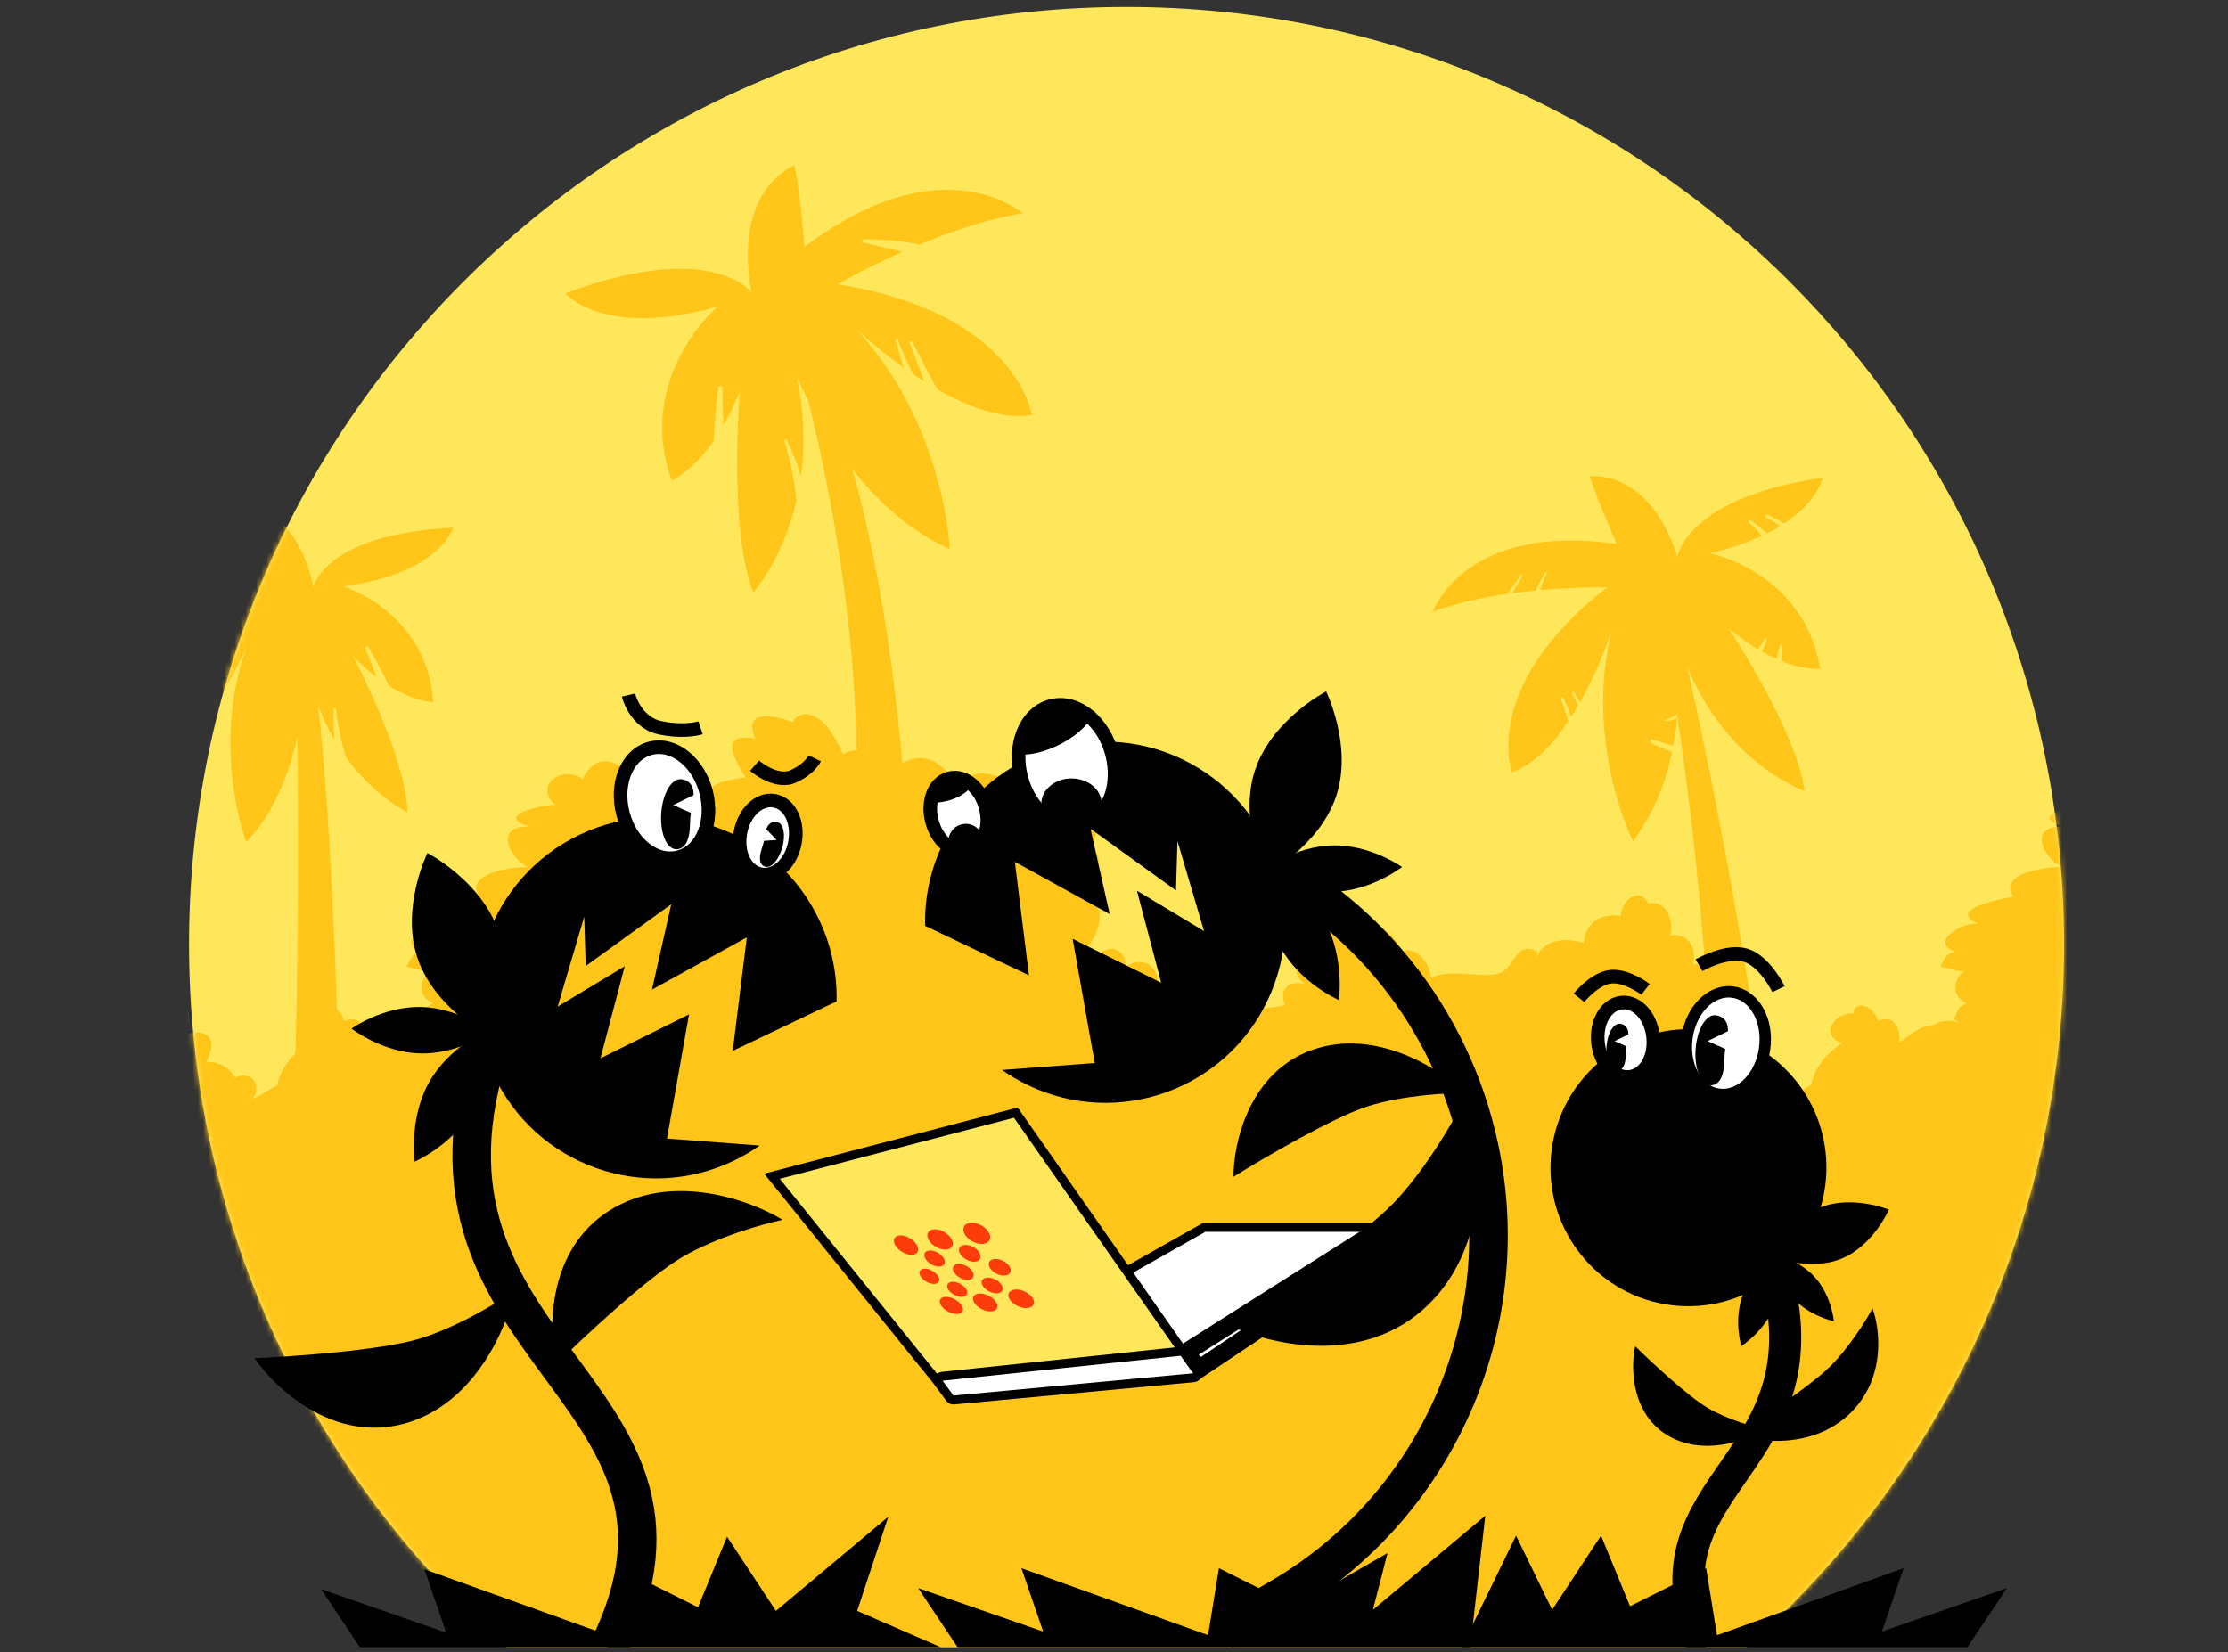 <svg width="422" height="313" viewBox="0 0 422 313" fill="none" xmlns="http://www.w3.org/2000/svg">
<rect x="0" y="0" width="422" height="313" fill="#333333" stroke="none"/>
<g clip-path="url(#clip0_53_39905)">
<path d="M213.371 356.435C311.436 356.435 390.932 276.938 390.932 178.874C390.932 80.81 311.436 1.313 213.371 1.313C115.307 1.313 35.81 80.81 35.81 178.874C35.81 276.938 115.307 356.435 213.371 356.435Z" fill="#FFE75C"/>
<mask id="mask0_53_39905" style="mask-type:alpha" maskUnits="userSpaceOnUse" x="35" y="1" width="356" height="356">
<path d="M213.369 356.436C311.433 356.436 390.93 276.939 390.93 178.875C390.93 80.811 311.433 1.314 213.369 1.314C115.305 1.314 35.808 80.811 35.808 178.875C35.808 276.939 115.305 356.436 213.369 356.436Z" fill="#FFE75C"/>
</mask>
<g mask="url(#mask0_53_39905)">
<path d="M-67.28 196.794C-65.826 195.649 -64.288 195.866 -62.916 197.289C-62.783 197.414 -62.791 197.414 -62.943 197.289C-63.597 193.538 -57.514 194.882 -55.195 195.637C-55.969 189.912 -50.648 191.461 -47.086 190.448C-48.354 187.457 -46.502 185.686 -43.409 186.408C-46.677 183.904 -44.278 180.848 -40.826 180.111C-41.884 178.675 -41.517 177.012 -40.071 175.723C-39.691 175.764 -39.401 176.245 -39.032 176.392C-40.001 170.336 -32.475 173.453 -30.861 176.751C-30.846 176.222 -30.795 175.59 -30.822 175.086C-28.272 175.381 -26.074 177.87 -24.895 180.174C-22.009 179.29 -19.75 182.471 -19.434 185.227C-15.166 183.304 -9.435 185.613 -6.226 184.265C-3.448 183.101 -3.569 178.194 0.707 180.266C0.599 180.562 0.473 181.892 0.45 182.007C1.105 177.966 6.301 177.474 9.503 178.668C9.738 174.777 12.691 172.956 16.508 173.494C16.571 170.473 20.13 167.813 21.684 171.202C24.966 170.276 26.683 174.418 25.796 177.19C29.368 176.821 30.861 179.423 30.217 182.715C35.1 181.975 34.237 187.621 32.517 190.489C36.45 188.863 35.925 193.256 35.348 195.912C40.115 194.577 41.104 197.651 39.037 201.162C40.134 201.099 41.226 201.345 42.192 201.87C43.157 202.394 43.958 203.177 44.505 204.131C47.604 202.765 49.751 205.401 47.842 208.188C49.439 207.449 51.004 206.381 52.54 205.581C53.111 202.279 55.6 199.406 58.386 197.601C53.979 196.26 57.054 191.581 60.547 192.022C60.871 189.078 64.719 190.866 65.171 193.434C68.078 192.17 69.534 194.585 69.198 197.489C70.407 194.828 72.249 193.772 74.326 195.607C75.594 193.504 78.185 193.026 80.511 193.674C80.337 193.533 80.117 190.791 81.983 190.069C79.271 188.839 79.12 185.836 81.532 183.933C79.945 184.133 78.471 183.301 76.985 183.167C77.778 181.807 77.817 180.755 79.775 180.271C74.848 178.529 81.067 174.609 84.119 175.032C77.936 172.059 89.044 170.283 90.817 169.868C87.757 165.364 97.118 164.232 99.999 164.249C96.205 162.379 93.709 156.25 100.295 156.595C93.228 154.471 102.762 152.511 105.138 152.443C101.014 148.909 106.459 144.775 110.333 147.591C114.776 139.008 121.424 149.402 121.424 149.402C121.424 149.402 133.098 146.358 129.119 151.989C133.34 151.307 134.454 153.668 136.028 152.783C131.24 148.495 138.109 147.764 141.184 147.287C139.707 144.592 135.543 138.637 143.034 139.925C140.018 132.881 150.118 136.759 150.118 136.759C150.118 136.759 151.884 133.576 155.552 136.544C157.344 137.994 158.788 140.899 159.689 142.884C162.889 140.85 166.8 143.23 169.176 145.837C176.471 139.627 180.934 148.41 180.934 148.41C180.934 148.41 184.289 145.837 187.536 146.676C191.018 147.577 194.562 148.932 195.638 152.517C198.191 147.024 205.891 150.727 200.837 156.832C204.273 151.426 211.749 156.241 204.865 161.609C209.642 158.631 208.745 167.32 204.785 168.694C210.918 171.282 208.106 178.366 203.281 182.371C201.447 177.821 211.06 178.367 207.023 184.85C206.817 176.791 216.681 178.928 211.805 186.712C212.275 179.709 221.501 181.344 218.789 188.561C219.319 182.042 229.509 185.001 223.586 190.886C225.041 189.741 227.159 192.438 227.583 197.283C227.599 197.466 227.706 197.409 227.555 197.283C226.9 193.533 232.984 194.877 235.303 195.632C234.53 189.908 239.851 191.456 243.412 190.443C242.145 187.452 243.995 185.68 247.089 186.403C243.822 183.899 246.218 180.842 249.672 180.106C248.615 178.67 248.981 177.007 250.426 175.718C250.806 175.759 251.096 176.24 251.466 176.387C250.498 170.331 258.024 173.448 259.638 176.746C259.651 176.217 259.703 175.585 259.674 175.08C262.226 175.376 264.425 177.864 265.602 180.168C268.489 179.285 270.748 182.465 271.063 185.221C275.333 183.299 281.062 185.608 284.272 184.26C287.051 183.096 286.928 178.189 291.209 180.261C291.098 180.556 290.974 181.887 290.949 182.002C291.606 177.961 296.802 177.469 300.003 178.663C300.239 174.771 303.193 172.95 307.013 173.488C307.076 170.467 310.634 167.808 312.19 171.197C315.47 170.271 317.187 174.412 316.301 177.185C319.872 176.815 321.365 179.418 320.722 182.709C325.603 181.97 324.742 187.616 323.021 190.484C326.953 188.858 326.429 193.251 325.853 195.907C330.619 194.571 331.608 197.646 329.542 201.157C330.638 201.095 331.731 201.339 332.696 201.864C333.662 202.389 334.463 203.172 335.009 204.126C338.109 202.759 340.256 205.396 338.348 208.184C339.944 207.444 341.509 206.376 343.046 205.576C343.617 202.274 346.105 199.401 348.891 197.596C344.484 196.255 347.559 191.576 351.052 192.016C351.375 189.073 355.226 190.861 355.677 193.429C358.584 192.165 360.039 194.58 359.703 197.484C361.769 196.214 363.592 194.158 366.227 194.258C365.444 195.151 365.98 194.939 364.831 195.602C366.099 193.498 368.69 193.021 371.017 193.669C370.692 193.456 370.348 193.274 369.99 193.124C370.816 191.775 370.622 190.787 372.488 190.065C369.775 188.834 369.626 185.831 372.038 183.928C370.45 184.127 368.975 183.296 367.491 183.162C368.283 181.802 368.322 180.75 370.28 180.265C365.353 178.524 371.572 174.604 374.623 175.027C368.442 172.054 379.55 170.278 381.323 169.863C378.262 165.358 387.623 164.228 390.504 164.244C386.71 162.374 384.215 156.244 390.799 156.59C383.732 154.466 393.266 152.506 395.642 152.438C391.518 148.904 396.964 144.77 400.837 147.586C401.741 139.699 409.964 146.625 412.955 147.364C415.075 147.891 423.602 146.352 419.622 151.987C423.845 151.305 424.959 153.666 426.533 152.781C421.744 148.493 428.613 147.761 431.687 147.285C430.211 144.59 426.047 138.634 433.539 139.923C430.523 132.88 438.001 136.514 440.623 136.757C442.95 136.973 443.212 134.975 446.057 136.542C448.077 137.651 449.293 140.897 450.194 142.882C453.395 140.848 457.306 143.228 459.682 145.834C463.224 140.404 467.93 148.142 471.441 148.408C473.111 148.535 474.795 145.835 478.041 146.674C481.522 147.575 483.414 150.419 486.141 152.514V340.878H-67.295L-67.28 196.794Z" fill="#FFC619"/>
<path d="M56.016 116.798C56.016 116.798 57.738 197.627 54.294 226.704H64.625C64.625 226.704 63.887 144.646 57.738 116.798H56.016Z" fill="#FFC619"/>
<path d="M85.828 99.982C61.772 101.065 59.341 111.084 59.341 111.084C55.827 95.107 45.556 95.649 45.556 95.649C46.637 100.524 49.07 107.835 49.07 107.835C23.123 101.335 16.095 116.228 16.095 116.228C21.515 115.02 27.052 114.421 32.604 114.444C34.962 112.832 37.48 111.47 40.118 110.378C40.177 110.343 40.248 110.333 40.315 110.351C40.381 110.368 40.438 110.411 40.473 110.471C40.508 110.531 40.517 110.602 40.5 110.669C40.482 110.735 40.439 110.792 40.38 110.827C38.771 112.046 37.07 113.213 35.445 114.45C41.878 114.548 46.637 115.143 46.637 115.143C22.852 130.035 26.907 145.47 26.907 145.47C31.408 144.369 35.511 140.406 38.794 136.09C39.069 133.355 39.314 130.624 39.463 127.856C39.467 127.797 39.493 127.74 39.536 127.699C39.58 127.658 39.637 127.635 39.697 127.635C39.757 127.635 39.814 127.658 39.858 127.699C39.901 127.74 39.927 127.797 39.93 127.856C39.979 129.908 40.115 132.038 40.181 134.18C40.574 133.61 40.953 133.043 41.319 132.479C41.436 130.56 41.488 128.626 41.419 126.638C41.411 126.433 41.704 126.447 41.73 126.638C41.911 128.027 42.12 129.476 42.285 130.946C43.908 128.3 45.362 125.554 46.639 122.724C39.882 141.679 46.639 159.55 46.639 159.55C58.261 147.365 57.991 125.703 57.991 125.703C58.934 130.816 60.76 135.727 63.386 140.213C63.176 138.24 63.124 136.253 63.23 134.271C63.233 134.219 63.256 134.169 63.295 134.132C63.333 134.096 63.384 134.076 63.437 134.076C63.49 134.076 63.541 134.096 63.58 134.132C63.619 134.169 63.642 134.219 63.645 134.271C63.957 137.383 64.583 140.454 65.514 143.439C71.026 150.992 77.181 153.863 77.181 153.863C76.91 143.303 66.91 124.348 66.91 124.348C68.274 125.769 69.744 127.084 71.308 128.279C70.686 126.47 69.996 124.691 69.242 122.924C69.088 122.565 69.577 122.25 69.779 122.609C70.959 124.719 72.48 127.256 73.645 129.897C78.63 133.009 82.046 133.012 82.046 133.012C80.966 115.954 65.018 111.081 65.018 111.081C83.396 108.647 85.828 99.982 85.828 99.982Z" fill="#FFC619"/>
<path d="M149.334 62.199C149.334 62.199 170.185 127.599 158.809 177.624H172.594C172.594 177.624 172.728 102.789 151.226 62.199H149.334Z" fill="#FFC619"/>
<path d="M107.116 55.564C134.802 45.228 142.344 55.373 142.344 55.373C138.665 35.643 150.523 31.32 150.523 31.32C151.636 37.344 152.388 46.771 152.388 46.771C178.58 26.962 193.648 40.404 193.648 40.404C187.026 41.484 180.088 43.861 174.148 46.322C170.714 45.634 167.218 45.305 163.717 45.34C163.633 45.331 163.55 45.355 163.484 45.406C163.417 45.458 163.375 45.534 163.364 45.617C163.354 45.7 163.376 45.784 163.427 45.851C163.478 45.918 163.553 45.962 163.636 45.974C166.036 46.577 168.516 47.077 170.941 47.696C163.723 50.899 158.632 53.858 158.632 53.858C192.626 59.247 195.436 78.624 195.436 78.624C189.823 79.545 183.294 77.039 177.52 73.744C175.902 70.787 174.316 67.821 172.822 64.766C172.789 64.702 172.733 64.653 172.665 64.628C172.597 64.603 172.523 64.605 172.457 64.633C172.39 64.661 172.336 64.713 172.307 64.779C172.277 64.844 172.272 64.919 172.295 64.988C173.222 67.327 174.088 69.799 175.04 72.249C174.32 71.796 173.621 71.338 172.941 70.876C171.89 68.765 170.903 66.606 170.032 64.328C169.941 64.091 169.616 64.248 169.68 64.475C170.14 66.129 170.598 67.866 171.115 69.605C168.015 67.397 165.057 64.994 162.259 62.412C178.966 80.572 179.891 104 179.891 104C160.931 95.825 150.865 71.231 150.865 71.231C152.248 77.46 152.538 83.882 151.719 90.21C151.012 87.881 150.119 85.612 149.051 83.425C149.024 83.363 148.974 83.314 148.912 83.288C148.849 83.263 148.779 83.264 148.717 83.29C148.655 83.317 148.606 83.367 148.58 83.43C148.555 83.492 148.555 83.562 148.582 83.625C149.719 87.288 150.483 91.058 150.86 94.876C148.251 106.054 142.677 112.256 142.677 112.256C137.925 100.2 140.145 73.988 140.145 73.988C139.284 76.247 138.253 78.438 137.06 80.541C136.895 78.199 136.823 75.858 136.83 73.5C136.83 73.02 136.127 72.899 136.072 73.403C135.745 76.354 135.246 79.948 135.195 83.49C131.055 89.404 127.198 91.047 127.198 91.047C120.252 71.261 135.928 58.095 135.928 58.095C114.011 64.181 107.116 55.564 107.116 55.564Z" fill="#FFC619"/>
<path d="M316.553 113.111C316.553 113.111 330.842 171.559 336.325 225.509L325.129 226.652C325.129 226.652 324.322 163.044 313.62 113.411L316.553 113.111Z" fill="#FFC619"/>
<path d="M288.012 108.918C287.211 110.142 286.356 111.331 285.515 112.511C280.725 113.151 276.009 114.255 271.433 115.808C271.433 115.808 277.409 98.891 306.246 103.066C306.246 103.066 302.806 95.409 301.097 90.248C301.097 90.248 312.168 88.525 317.736 105.452C317.736 105.452 319.265 94.323 345.221 90.492C345.221 90.492 344.447 94.882 337.919 99.18C336.929 98.556 335.895 98.005 334.824 97.532C334.749 97.498 334.664 97.495 334.586 97.524C334.509 97.553 334.447 97.612 334.413 97.687C334.379 97.762 334.376 97.848 334.405 97.925C334.434 98.002 334.493 98.065 334.568 98.099C335.476 98.554 336.353 99.07 337.191 99.644C336.419 100.12 335.575 100.592 334.65 101.054C333.668 100.166 332.633 99.338 331.552 98.574C331.505 98.541 331.447 98.526 331.39 98.534C331.334 98.542 331.281 98.571 331.245 98.615C331.208 98.66 331.191 98.717 331.195 98.774C331.198 98.831 331.223 98.885 331.265 98.925C332.136 99.734 332.959 100.593 333.73 101.497C330.571 102.937 327.272 104.052 323.888 104.824C323.888 104.824 341.707 108.343 344.76 126.712C342.235 126.751 339.734 126.237 337.429 125.205C337.656 124.163 337.659 123.084 337.439 122.04C337.432 122.025 337.422 122.013 337.408 122.004C337.394 121.995 337.378 121.99 337.361 121.99C337.344 121.99 337.329 121.995 337.315 122.004C337.301 122.013 337.29 122.025 337.283 122.04C336.916 122.935 336.658 123.871 336.515 124.828C335.551 124.404 334.609 123.932 333.692 123.415C334.081 122.72 334.397 121.986 334.635 121.226C334.719 120.943 334.268 120.817 334.152 121.077C333.826 121.756 333.435 122.403 332.985 123.007C331.017 121.828 329.149 120.488 327.4 119.001C327.4 119.001 340.326 138.437 341.783 149.854C341.783 149.854 324.602 143.897 317.882 121.455C318.29 126.059 318.257 130.691 317.779 135.289C317.041 135.697 316.268 136.039 315.469 136.31C315.431 136.325 315.4 136.354 315.381 136.39C315.363 136.427 315.358 136.468 315.367 136.508C315.377 136.547 315.401 136.583 315.434 136.606C315.467 136.63 315.508 136.641 315.548 136.637C316.274 136.525 316.99 136.355 317.688 136.126C317.504 137.777 317.253 139.496 316.915 141.249C315.626 140.915 314.351 140.535 313.097 140.087C313.009 140.052 312.911 140.051 312.823 140.086C312.735 140.121 312.664 140.189 312.624 140.276C312.585 140.362 312.58 140.46 312.611 140.55C312.642 140.64 312.707 140.714 312.791 140.757C314.051 141.393 315.348 141.953 316.675 142.433C315.512 148.568 312.993 154.363 309.301 159.393C309.301 159.393 300.007 140.772 305.245 119.483C303.665 124.195 301.654 128.75 299.237 133.091C298.888 132.439 298.531 131.792 298.166 131.147C298.038 130.924 297.65 131.137 297.773 131.362C298.18 132.113 298.553 132.875 298.927 133.639C298.513 134.353 298.081 135.061 297.634 135.761C297.161 134.549 296.665 133.356 296.133 132.198C296.105 132.139 296.057 132.093 295.996 132.069C295.936 132.044 295.87 132.044 295.809 132.068C295.749 132.092 295.7 132.137 295.672 132.195C295.644 132.254 295.639 132.321 295.659 132.383C296.192 133.795 296.645 135.236 297.017 136.698C294.119 141.011 290.532 144.834 286.367 146.314C286.367 146.314 280.271 130.036 304.411 111.266C300.181 111.227 295.954 111.402 291.743 111.792C292.065 110.716 292.466 109.665 292.944 108.649C293.025 108.478 292.761 108.306 292.657 108.472C291.981 109.558 291.391 110.694 290.89 111.872C289.441 112.013 287.929 112.185 286.379 112.397C287.057 111.324 287.738 110.253 288.34 109.13C288.45 108.933 288.134 108.733 288.012 108.918Z" fill="#FFC619"/>
</g>
<path d="M223.48 257.863L223.688 257.847L223.865 257.735L261.207 234.073L263.666 232.516H260.755H228.301H228.079L227.886 232.625L179.923 259.705L180.405 261.282L223.48 257.863Z" fill="white" stroke="black" stroke-width="1.689"/>
<path d="M260.618 236.92V233.386L224.47 256.273L227.156 259.295L260.618 236.92Z" fill="white"/>
<mask id="mask1_53_39905" style="mask-type:alpha" maskUnits="userSpaceOnUse" x="222" y="229" width="41" height="34">
<path d="M262.981 229.436H222.495V262.022H262.981V229.436Z" fill="white"/>
<path d="M260.618 236.92V233.386L224.47 256.273L227.156 259.295L260.618 236.92Z" fill="black"/>
</mask>
<g mask="url(#mask1_53_39905)">
<path d="M260.618 233.386H262.307V230.318L259.715 231.959L260.618 233.386ZM260.618 236.92L261.557 238.324L262.307 237.823V236.92H260.618ZM227.156 259.295L225.894 260.417L226.872 261.517L228.095 260.699L227.156 259.295ZM224.47 256.273L223.567 254.846C223.148 255.111 222.867 255.548 222.798 256.038C222.728 256.529 222.878 257.025 223.208 257.395L224.47 256.273ZM258.929 233.386V236.92H262.307V233.386H258.929ZM259.679 235.516L226.217 257.891L228.095 260.699L261.557 238.324L259.679 235.516ZM228.418 258.173L225.732 255.152L223.208 257.395L225.894 260.417L228.418 258.173ZM225.374 257.7L261.522 234.813L259.715 231.959L223.567 254.846L225.374 257.7Z" fill="black"/>
</g>
<path d="M147.489 222.494L146.224 222.824L147.044 223.842L178.013 262.239L178.298 262.593L178.752 262.55L224.042 258.176L225.482 258.037L224.653 256.851L192.742 211.262L192.405 210.781L191.838 210.929L147.489 222.494Z" fill="#FFE75C" stroke="black" stroke-width="1.689"/>
<path d="M179.91 264.874C180.086 265.115 180.374 265.245 180.67 265.218L226.069 261.004C226.371 260.977 226.634 260.789 226.759 260.514C226.886 260.239 226.854 259.918 226.678 259.671L224.295 256.346C224.119 256.099 223.822 255.966 223.52 255.998L178.454 260.727C178.154 260.758 177.893 260.948 177.771 261.223C177.649 261.5 177.682 261.82 177.86 262.064L179.91 264.874Z" fill="white" stroke="black" stroke-width="1.689" stroke-linejoin="round"/>
<path d="M172.956 237.696C171.939 237.853 170.515 237.187 169.766 236.201C169.008 235.208 169.208 234.245 170.226 234.064C171.258 233.88 172.726 234.564 173.482 235.583C174.229 236.592 173.986 237.537 172.956 237.696Z" fill="#FD3C0B"/>
<path d="M173.17 235.635C173.797 236.479 173.596 237.268 172.735 237.403C171.883 237.536 170.693 236.978 170.066 236.152C169.433 235.319 169.601 234.517 170.455 234.367C171.316 234.215 172.538 234.785 173.17 235.635Z" fill="#FD3C0B"/>
<path d="M178.628 238.185C179.234 239.021 178.993 239.794 178.103 239.916C177.221 240.038 176.023 239.477 175.414 238.657C174.801 237.832 175.01 237.047 175.894 236.908C176.787 236.768 178.017 237.343 178.628 238.185Z" fill="#FD3C0B"/>
<path d="M184.126 240.753C184.712 241.582 184.429 242.338 183.508 242.449C182.597 242.557 181.39 241.993 180.801 241.181C180.207 240.362 180.458 239.593 181.372 239.467C182.297 239.34 183.535 239.918 184.126 240.753Z" fill="#FD3C0B"/>
<path d="M187.793 248.428C186.712 248.52 185.305 247.857 184.642 246.944C183.971 246.022 184.295 245.175 185.381 245.061C186.48 244.947 187.93 245.627 188.595 246.57C189.254 247.504 188.887 248.335 187.793 248.428Z" fill="#FD3C0B"/>
<path d="M188.264 246.602C188.816 247.383 188.513 248.076 187.597 248.155C186.692 248.233 185.517 247.679 184.961 246.914C184.401 246.142 184.673 245.436 185.583 245.343C186.501 245.249 187.707 245.815 188.264 246.602Z" fill="#FD3C0B"/>
<path d="M191.159 239.85C191.738 240.714 191.391 241.506 190.399 241.625C189.416 241.742 188.159 241.157 187.577 240.31C186.989 239.458 187.301 238.652 188.287 238.516C189.284 238.379 190.577 238.979 191.159 239.85Z" fill="#FD3C0B"/>
<path d="M177.594 241.593C178.185 242.388 177.96 243.113 177.103 243.214C176.253 243.316 175.094 242.77 174.501 241.99C173.903 241.204 174.1 240.467 174.95 240.351C175.81 240.232 176.999 240.79 177.594 241.593Z" fill="#FD3C0B"/>
<path d="M179.392 236.702C178.296 236.871 176.814 236.18 176.068 235.154C175.314 234.117 175.578 233.108 176.676 232.912C177.788 232.714 179.319 233.424 180.07 234.487C180.813 235.541 180.5 236.53 179.392 236.702Z" fill="#FD3C0B"/>
<path d="M179.733 234.544C180.356 235.425 180.099 236.251 179.171 236.396C178.254 236.539 177.015 235.962 176.39 235.101C175.76 234.232 175.984 233.391 176.903 233.229C177.832 233.066 179.105 233.656 179.733 234.544Z" fill="#FD3C0B"/>
<path d="M189.663 243.339C190.228 244.16 189.904 244.899 188.952 244.997C188.009 245.094 186.795 244.524 186.226 243.72C185.652 242.91 185.943 242.157 186.89 242.044C187.845 241.929 189.093 242.512 189.663 243.339Z" fill="#FD3C0B"/>
<path d="M194.594 247.803C193.433 247.902 191.97 247.216 191.314 246.266C190.652 245.307 191.047 244.422 192.216 244.3C193.398 244.177 194.909 244.882 195.565 245.864C196.214 246.837 195.771 247.703 194.594 247.803Z" fill="#FD3C0B"/>
<path d="M195.208 245.898C195.753 246.711 195.386 247.434 194.402 247.519C193.428 247.604 192.205 247.031 191.657 246.234C191.103 245.431 191.437 244.693 192.414 244.593C193.403 244.491 194.66 245.077 195.208 245.898Z" fill="#FD3C0B"/>
<path d="M186.326 235.629C185.145 235.812 183.599 235.095 182.859 234.023C182.111 232.941 182.451 231.88 183.637 231.669C184.838 231.453 186.438 232.191 187.181 233.304C187.916 234.405 187.523 235.445 186.326 235.629Z" fill="#FD3C0B"/>
<path d="M183.207 233.965C183.826 234.865 185.12 235.464 186.109 235.309C187.11 235.152 187.434 234.284 186.818 233.364C186.196 232.436 184.867 231.823 183.862 232C182.868 232.175 182.582 233.058 183.207 233.965Z" fill="#FD3C0B"/>
<path d="M181.963 237.696C182.567 238.55 183.815 239.131 184.765 239.001C185.724 238.869 186.026 238.059 185.426 237.187C184.82 236.307 183.537 235.712 182.574 235.863C181.622 236.012 181.355 236.834 181.963 237.696Z" fill="#FD3C0B"/>
<path d="M179.713 244.444C180.288 245.217 181.455 245.767 182.333 245.677C183.219 245.586 183.483 244.877 182.911 244.088C182.335 243.294 181.137 242.732 180.249 242.838C179.369 242.944 179.135 243.664 179.713 244.444Z" fill="#FD3C0B"/>
<path d="M181.395 248.926C180.386 249.012 179.033 248.371 178.363 247.491C177.687 246.603 177.947 245.791 178.959 245.685C179.983 245.577 181.376 246.235 182.05 247.142C182.716 248.042 182.415 248.839 181.395 248.926Z" fill="#FD3C0B"/>
<path d="M178.661 247.463C179.222 248.202 180.352 248.737 181.199 248.664C182.052 248.59 182.3 247.925 181.741 247.172C181.178 246.415 180.018 245.868 179.163 245.956C178.315 246.042 178.096 246.72 178.661 247.463Z" fill="#FD3C0B"/>
<path fill-rule="evenodd" clip-rule="evenodd" d="M215.345 168.734L228.052 176.382L223.019 159.339L222.74 168.695L206.539 156.993L210.184 173.16L192.22 163.263L194.893 184.766L175.223 175.396C175.101 170.245 176.142 164.989 178.483 160.018C186.519 142.954 206.838 135.696 223.867 143.808C240.896 151.921 248.186 172.331 240.149 189.396C232.113 206.461 211.794 213.718 194.765 205.606C192.995 204.762 191.329 203.786 189.775 202.694L207.35 201.375L203.165 177.856L219.943 186.171L215.345 168.734Z" fill="black"/>
<path fill-rule="evenodd" clip-rule="evenodd" d="M118.332 183.046L105.625 190.693L110.658 173.65L110.937 183.006L127.138 171.305L123.493 187.472L141.457 177.575L138.784 199.078L158.453 189.708C158.576 184.556 157.535 179.302 155.194 174.331C147.158 157.265 126.839 150.008 109.81 158.12C92.781 166.232 85.491 186.642 93.527 203.708C101.564 220.772 121.883 228.03 138.911 219.918C140.682 219.074 142.348 218.097 143.901 217.006L126.327 215.688L130.512 192.167L113.734 200.484L118.332 183.046Z" fill="black"/>
<path d="M299.175 237.341C290.317 225.908 292.373 209.417 303.768 200.509C315.162 191.6 331.579 193.647 340.437 205.081C349.295 216.515 347.239 233.005 335.844 241.914C324.45 250.822 308.032 248.775 299.175 237.341Z" fill="black"/>
<path d="M76.508 269.713C63.054 273.347 52.049 262.952 48.228 257.3C55.584 256.981 72.098 255.804 79.312 253.644C86.526 251.485 94.417 246.666 97.461 244.526C96.082 251.408 89.961 266.078 76.508 269.713Z" fill="black"/>
<path d="M350.247 267.913C343.231 274.529 333.04 273.267 328.822 271.808C333.213 269.024 342.919 262.542 346.61 258.888C350.302 255.236 353.522 250.013 354.671 247.858C356.119 251.787 357.261 261.297 350.247 267.913Z" fill="black"/>
<path d="M315.642 271.787C308.854 267.535 308.868 258.844 309.723 255.031C312.74 258.006 319.705 264.505 323.432 266.703C327.16 268.901 332.26 270.347 334.344 270.796C330.939 272.898 322.43 276.039 315.642 271.787Z" fill="black"/>
<path d="M115.5 229.281C103.679 236.661 103.8 251.799 105.339 258.446C110.58 253.275 122.685 241.981 129.179 238.167C135.672 234.353 144.574 231.853 148.213 231.081C142.234 227.406 127.321 221.901 115.5 229.281Z" fill="black"/>
<path d="M270.6 247.1C258.244 259.22 240.002 254.659 232.426 250.863C240.198 246.043 257.363 234.721 263.86 227.993C270.358 221.267 275.97 211.247 277.965 207.079C280.659 215.368 282.957 234.978 270.6 247.1Z" fill="black"/>
<path d="M248.603 198.876C236.537 203.098 233.596 216.67 233.634 222.927C239.366 219.357 252.475 211.689 259.053 209.585C265.633 207.479 274.103 207.037 277.515 207.079C272.905 202.585 260.669 194.654 248.603 198.876Z" fill="black"/>
<path d="M253.068 150.866C249.857 160.388 239.632 165.685 239.632 165.685C239.632 165.685 234.532 155.322 237.744 145.8C240.955 136.278 251.18 130.98 251.18 130.98C251.18 130.98 256.279 141.342 253.068 150.866Z" fill="black"/>
<path d="M250.953 174.561C254.721 181.425 253.601 189.452 253.601 189.452C253.601 189.452 246.307 186.321 242.539 179.457C238.77 172.593 239.889 164.565 239.889 164.565C239.889 164.565 247.184 167.697 250.953 174.561Z" fill="black"/>
<path d="M252.387 160.155C259.616 159.996 265.555 164.246 265.555 164.246C265.555 164.246 259.721 168.793 252.492 168.952C245.261 169.111 239.323 164.861 239.323 164.861C239.323 164.861 245.158 160.314 252.387 160.155Z" fill="black"/>
<path d="M348.719 238.47C342.646 240.894 335.71 238.061 335.71 238.061C335.71 238.061 338.695 231.164 344.768 228.741C350.841 226.318 357.777 229.151 357.777 229.151C357.777 229.151 354.792 236.047 348.719 238.47Z" fill="black"/>
<path d="M336.084 247.413C334.271 252.174 329.822 255.003 329.822 255.003C329.822 255.003 328.298 250.069 330.11 245.307C331.923 240.546 336.374 237.717 336.374 237.717C336.374 237.717 337.897 242.651 336.084 247.413Z" fill="black"/>
<path d="M343.828 242.05C346.954 245.565 347.353 250.299 347.353 250.299C347.353 250.299 342.639 249.326 339.513 245.81C336.386 242.295 335.988 237.56 335.988 237.56C335.988 237.56 340.701 238.535 343.828 242.05Z" fill="black"/>
<path d="M79.07 181.475C82.282 190.997 92.506 196.296 92.506 196.296C92.506 196.296 97.606 185.932 94.395 176.41C91.183 166.888 80.959 161.589 80.959 161.589C80.959 161.589 75.859 171.953 79.07 181.475Z" fill="black"/>
<path d="M81.186 205.17C77.417 212.034 78.537 220.061 78.537 220.061C78.537 220.061 85.831 216.931 89.6 210.066C93.368 203.202 92.249 195.175 92.249 195.175C92.249 195.175 84.954 198.306 81.186 205.17Z" fill="black"/>
<path d="M79.752 190.765C72.522 190.606 66.584 194.855 66.584 194.855C66.584 194.855 72.418 199.402 79.647 199.561C86.877 199.72 92.816 195.471 92.816 195.471C92.816 195.471 86.981 190.924 79.752 190.765Z" fill="black"/>
<path d="M182.828 314.226H278.237L281.325 287.131L260.047 304.965L262.809 294.206L245.29 304.28L230.876 297.078L228.816 309.767L193.467 297.078L197.585 309.081L173.905 300.85L182.828 314.226Z" fill="black"/>
<path d="M371.203 314.226H275.795L287.155 290.904L293.984 304.965L303.25 290.904L308.741 304.279L323.155 297.077L325.214 309.767L360.564 297.077L356.446 309.081L380.126 300.85L371.203 314.226Z" fill="black"/>
<path d="M69.751 314.428H183.666L162.358 305.168L168.248 287.333L146.97 305.168L137.704 291.106L132.212 304.481L117.798 297.279L115.739 309.969L80.39 297.279L84.508 309.283L60.827 301.052L69.751 314.428Z" fill="black"/>
<path d="M335.479 238.208C348.417 278.247 309.11 279.709 322.71 312.152" stroke="black" stroke-width="6.076"/>
<path d="M94.282 194.505C70.782 256.47 139.989 261.941 115.285 312.152" stroke="black" stroke-width="7.291"/>
<path d="M204.973 156.346C207.496 155.686 209.307 153.716 210.271 151.27C211.236 148.824 211.401 145.814 210.614 142.802C209.827 139.791 208.212 137.247 206.173 135.585C204.136 133.924 201.593 133.092 199.07 133.75C196.547 134.41 194.736 136.38 193.771 138.826C192.806 141.272 192.641 144.282 193.428 147.293C194.215 150.305 195.831 152.849 197.869 154.511C199.906 156.172 202.45 157.004 204.973 156.346Z" fill="white" stroke="black" stroke-width="2.576"/>
<path d="M128.562 162.383C130.886 161.775 132.546 159.962 133.427 157.729C134.308 155.495 134.457 152.753 133.741 150.013C133.025 147.274 131.554 144.954 129.692 143.436C127.832 141.92 125.498 141.15 123.173 141.758C120.849 142.365 119.189 144.178 118.308 146.411C117.427 148.645 117.278 151.387 117.994 154.128C118.71 156.867 120.181 159.186 122.043 160.704C123.903 162.221 126.238 162.99 128.562 162.383Z" fill="white" stroke="black" stroke-width="2.576"/>
<path d="M183.461 161.115C185.047 160.683 186.088 159.391 186.6 157.923C187.112 156.448 187.151 154.667 186.672 152.906C186.194 151.146 185.259 149.628 184.07 148.616C182.887 147.608 181.334 147.021 179.748 147.452C178.162 147.883 177.12 149.176 176.61 150.644C176.096 152.118 176.058 153.9 176.537 155.661C177.016 157.422 177.95 158.939 179.139 159.951C180.323 160.958 181.875 161.546 183.461 161.115Z" fill="white" stroke="black" stroke-width="2.576"/>
<path d="M144.112 165.621C145.728 165.921 147.228 165.21 148.326 164.11C149.429 163.005 150.238 161.418 150.572 159.623C150.906 157.829 150.723 156.058 150.092 154.629C149.464 153.207 148.321 152.003 146.705 151.702C145.09 151.402 143.59 152.113 142.492 153.213C141.389 154.318 140.58 155.905 140.246 157.7C139.912 159.494 140.094 161.266 140.725 162.694C141.353 164.116 142.497 165.32 144.112 165.621Z" fill="white" stroke="black" stroke-width="2.576"/>
<path d="M200.798 140.996C196.51 143.184 193.143 143.137 191.995 142.84L197.067 133.843L207.407 134.792C206.991 135.949 205.086 138.808 200.798 140.996Z" fill="black"/>
<path d="M231.68 160.003L235.102 161.546C258.206 171.958 274.96 192.761 280.21 217.553C287.33 251.186 272.023 285.585 242.27 302.811L231.68 308.942" stroke="black" stroke-width="7.291"/>
<path d="M202.949 157.019C206.1 157.019 208.655 154.88 208.655 152.242C208.655 149.604 206.1 147.465 202.949 147.465C199.798 147.465 197.244 149.604 197.244 152.242C197.244 154.88 199.798 157.019 202.949 157.019Z" fill="black"/>
<path d="M180.234 151.485C177.857 152.292 176.123 152.015 175.554 151.775L178.846 147.515L184.11 148.782C183.808 149.346 182.611 150.678 180.234 151.485Z" fill="black"/>
<path d="M182.925 162.653C184.744 162.653 186.219 161.178 186.219 159.358C186.219 157.539 184.744 156.064 182.925 156.064C181.105 156.064 179.63 157.539 179.63 159.358C179.63 161.178 181.105 162.653 182.925 162.653Z" fill="black"/>
<path fill-rule="evenodd" clip-rule="evenodd" d="M127.97 160.876C126.191 160.735 124.969 157.657 125.25 154C125.519 150.31 127.196 147.473 128.975 147.613C130.233 147.706 131.421 148.545 131.373 150.628L127.52 152.504L130.856 153.985C130.764 154.719 130.707 155.455 130.686 156.195C130.642 159.611 129.464 160.984 127.97 160.876Z" fill="black"/>
<path d="M325.566 207.289C327.725 207.583 329.754 206.637 331.277 205.054C332.802 203.47 333.888 201.197 334.24 198.619C334.591 196.04 334.152 193.559 333.106 191.626C332.06 189.692 330.36 188.239 328.2 187.945C326.04 187.65 324.013 188.596 322.488 190.179C320.963 191.763 319.877 194.036 319.526 196.614C319.175 199.194 319.613 201.674 320.659 203.608C321.705 205.541 323.405 206.995 325.566 207.289Z" fill="white" stroke="black" stroke-width="2.153"/>
<path fill-rule="evenodd" clip-rule="evenodd" d="M323.884 205.593C322.106 205.453 320.883 202.375 321.164 198.717C321.434 195.027 323.111 192.191 324.89 192.33C326.148 192.423 327.336 193.262 327.287 195.345L323.435 197.221L326.77 198.703C326.678 199.436 326.622 200.174 326.601 200.912C326.556 204.328 325.379 205.701 323.884 205.593Z" fill="black"/>
<path fill-rule="evenodd" clip-rule="evenodd" d="M144.944 164.202C146.076 164.515 147.524 162.885 148.173 160.557C148.834 158.212 148.433 156.079 147.301 155.766C146.502 155.541 145.578 155.794 145.139 157.093L147.103 159.121L144.706 159.288C144.598 159.762 144.467 160.233 144.314 160.695C143.574 162.819 143.994 163.934 144.944 164.202Z" fill="black"/>
<path d="M119.047 131.666C119.459 133.403 121.229 137.073 125 137.867C128.77 138.661 131.697 138.198 132.689 137.867" stroke="black" stroke-width="2.576"/>
<path d="M142.926 145.049C144.259 146.199 147.566 148.227 150.128 147.135C152.691 146.043 153.992 144.364 154.322 143.661" stroke="black" stroke-width="2.576"/>
<path d="M336.863 187.392C336.863 187.392 334.295 182.086 330.654 180.966C327.012 179.847 321.804 182.854 321.804 182.854" stroke="black" stroke-width="2.576"/>
<path d="M311.68 187.424C311.68 187.424 308.078 184.669 305.021 185.039C301.964 185.41 299.069 189.02 299.069 189.02" stroke="black" stroke-width="2.576"/>
<path d="M308.651 204.011C310.286 203.835 311.518 202.722 312.253 201.353C312.991 199.977 313.309 198.223 313.114 196.409C312.918 194.595 312.233 192.95 311.218 191.763C310.208 190.582 308.767 189.758 307.133 189.935C305.498 190.111 304.267 191.223 303.531 192.593C302.793 193.968 302.475 195.722 302.67 197.536C302.866 199.35 303.551 200.995 304.566 202.182C305.576 203.363 307.017 204.188 308.651 204.011Z" fill="white" stroke="black" stroke-width="2.576"/>
<path fill-rule="evenodd" clip-rule="evenodd" d="M306.12 202.877C304.921 202.782 304.096 200.707 304.286 198.242C304.468 195.753 305.598 193.842 306.798 193.935C307.645 193.998 308.447 194.564 308.414 195.969L305.817 197.233L308.065 198.232C308.003 198.726 307.965 199.223 307.952 199.722C307.922 202.024 307.128 202.95 306.12 202.877Z" fill="black"/>
</g>
<defs>
<clipPath id="clip0_53_39905">
<rect width="420.66" height="311.051" fill="white" transform="translate(0.342 0.983)"/>
</clipPath>
</defs>
</svg>
